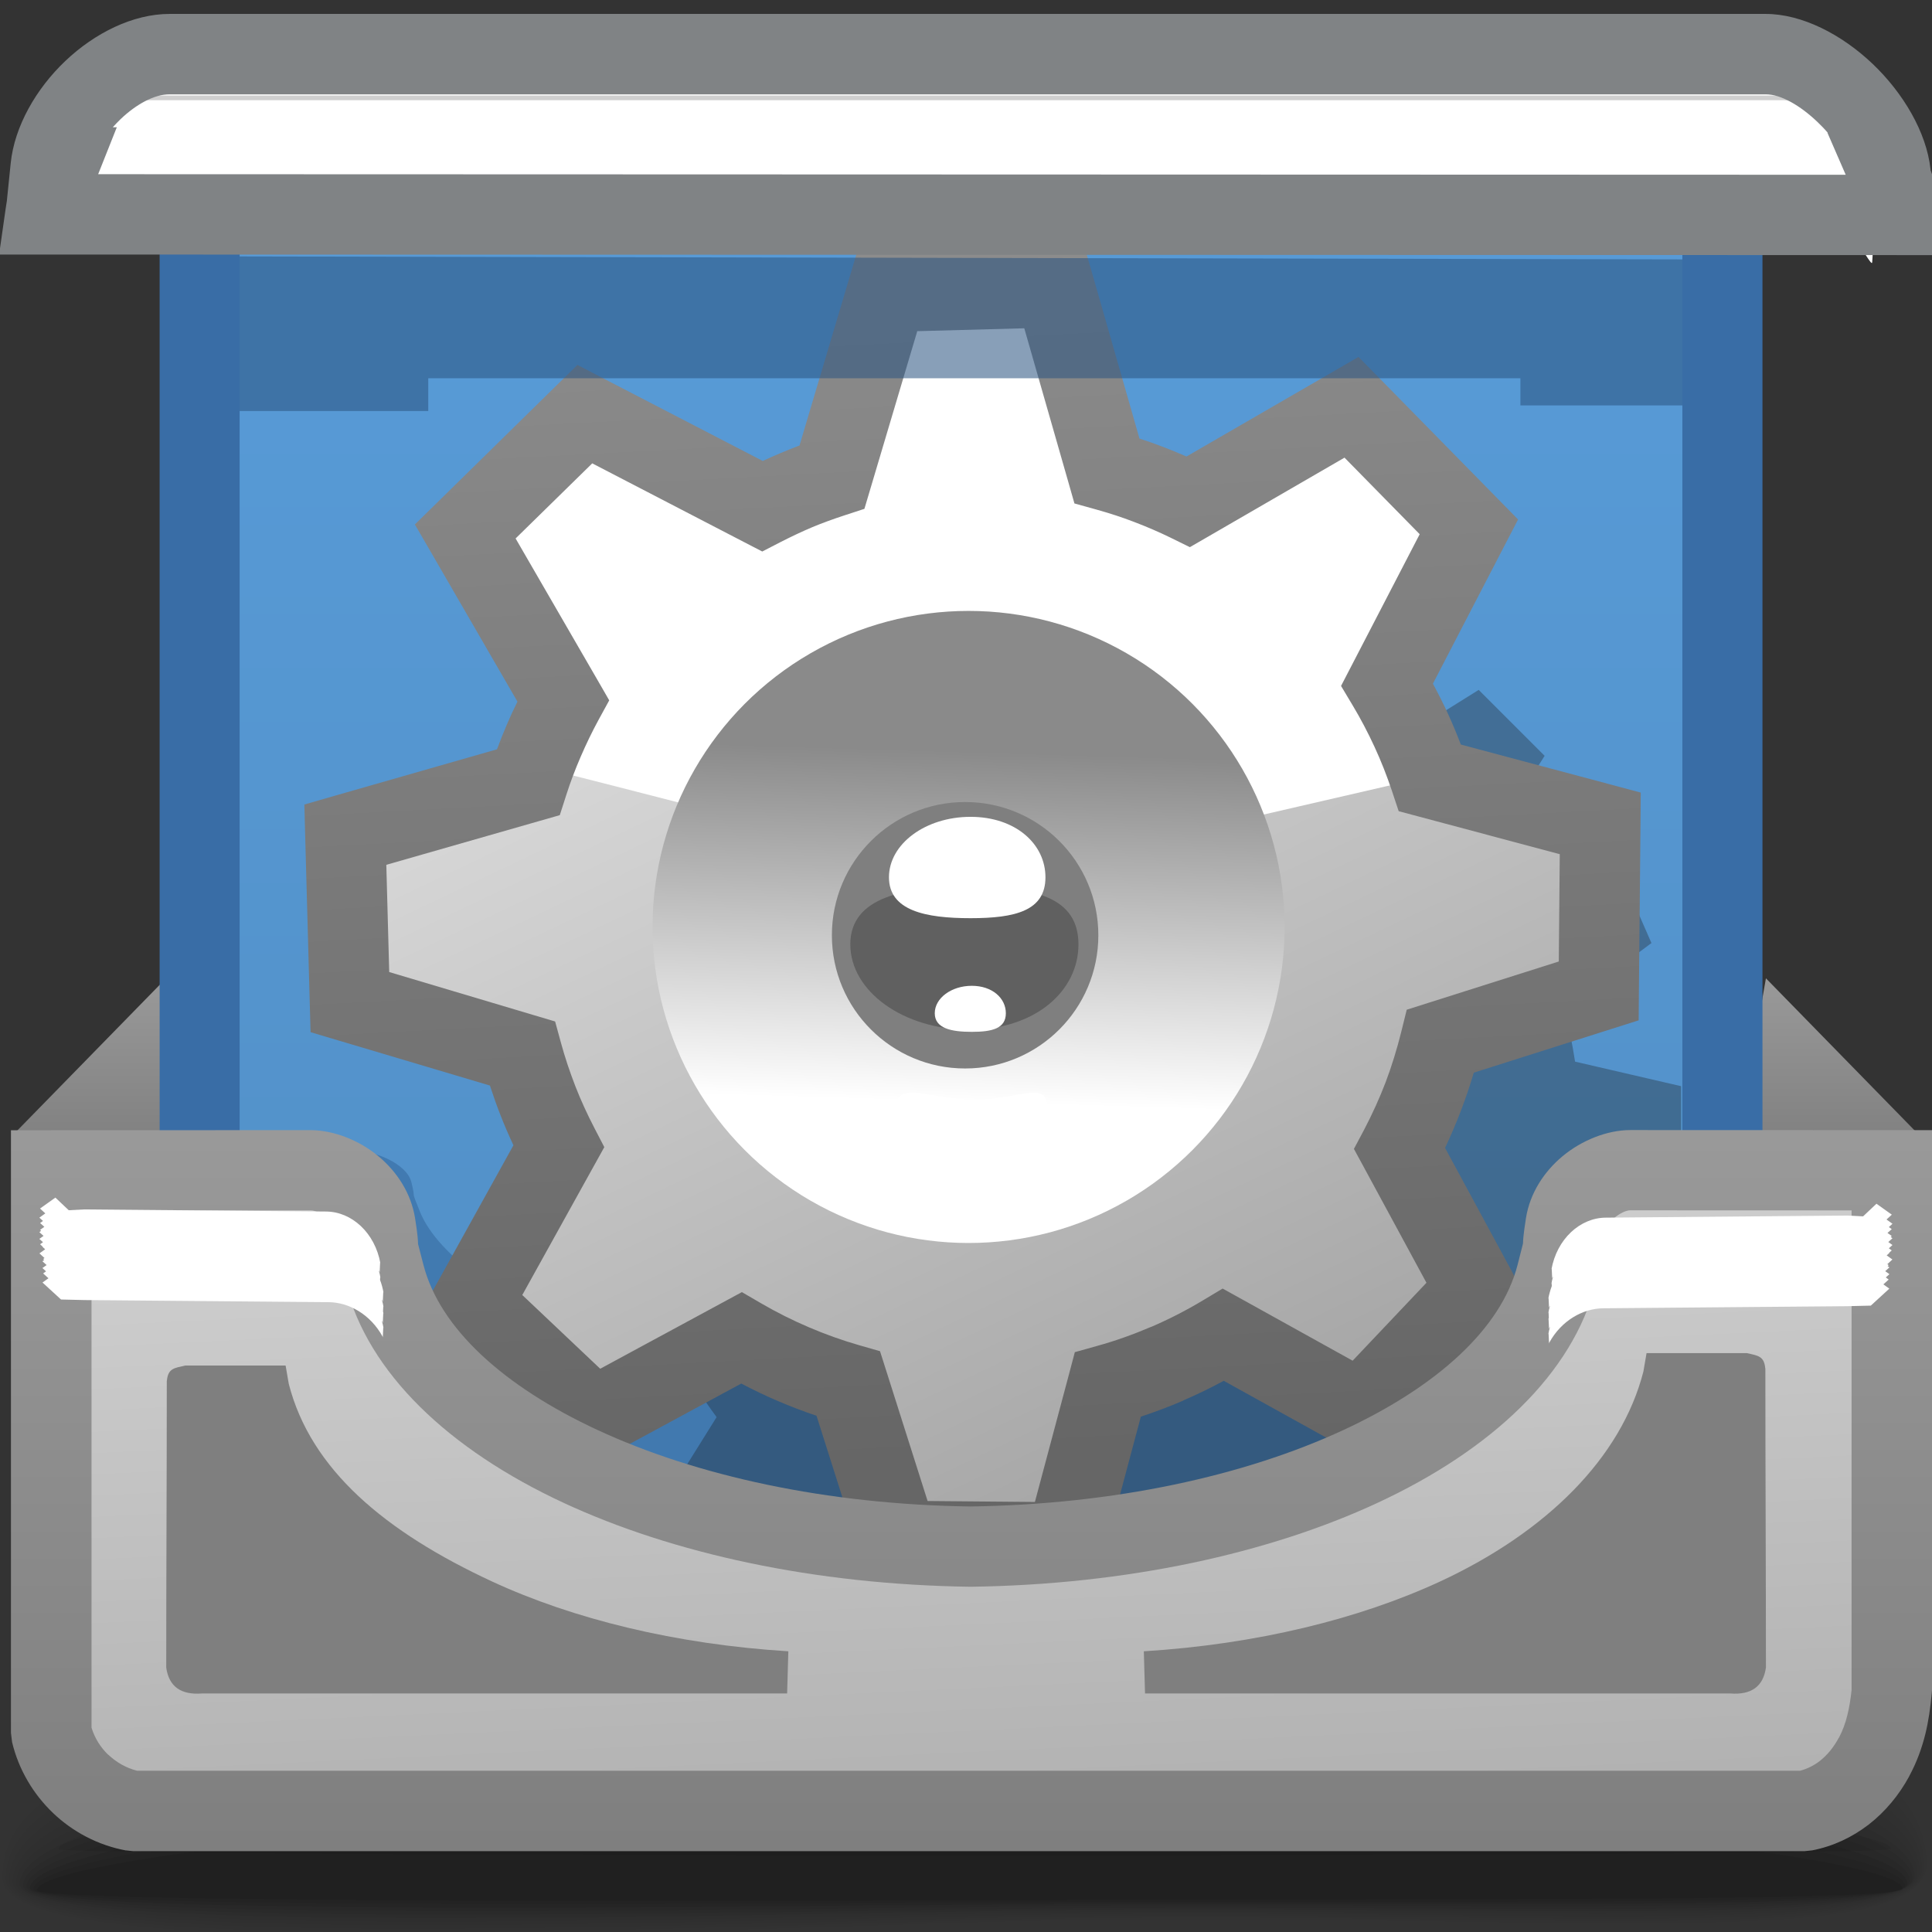 <?xml version="1.0" encoding="UTF-8"?>
<!DOCTYPE svg PUBLIC "-//W3C//DTD SVG 1.1//EN" "http://www.w3.org/Graphics/SVG/1.1/DTD/svg11.dtd">
<!-- Creator: CorelDRAW -->
<svg xmlns="http://www.w3.org/2000/svg" xml:space="preserve" width="24px" height="24px" style="shape-rendering:geometricPrecision; text-rendering:geometricPrecision; image-rendering:optimizeQuality; fill-rule:evenodd; clip-rule:evenodd"
viewBox="0 0 24 24"
 xmlns:xlink="http://www.w3.org/1999/xlink">
 <rect x="0" y="0" width="24" height="24" fill="#333333" stroke="none"/>
 <defs>
  <style type="text/css">
   <![CDATA[
    .fil19 {fill:none}
    .fil21 {fill:#7F7F7F}
    .fil28 {fill:white}
    .fil26 {fill:#7F7F7F}
    .fil35 {fill:#CFCFCF}
    .fil33 {fill:#F0F0F0}
    .fil23 {fill:white}
    .fil36 {fill:white;fill-rule:nonzero}
    .fil30 {fill:#396DA6;fill-rule:nonzero}
    .fil38 {fill:#808385;fill-rule:nonzero}
    .fil2 {fill:black;fill-opacity:0}
    .fil3 {fill:black;fill-opacity:0.008}
    .fil4 {fill:black;fill-opacity:0.012}
    .fil5 {fill:black;fill-opacity:0.02}
    .fil6 {fill:black;fill-opacity:0.024}
    .fil7 {fill:black;fill-opacity:0.031}
    .fil8 {fill:black;fill-opacity:0.035}
    .fil9 {fill:black;fill-opacity:0.043}
    .fil10 {fill:black;fill-opacity:0.051}
    .fil11 {fill:black;fill-opacity:0.055}
    .fil12 {fill:black;fill-opacity:0.063}
    .fil13 {fill:black;fill-opacity:0.067}
    .fil14 {fill:black;fill-opacity:0.075}
    .fil15 {fill:black;fill-opacity:0.078}
    .fil18 {fill:#191919;fill-opacity:0.322}
    .fil34 {fill:#A4A5A7;fill-opacity:0.439}
    .fil29 {fill:#2C5480;fill-opacity:0.561}
    .fil17 {fill:#35679E;fill-opacity:0.561}
    .fil27 {fill:#575757;fill-opacity:0.78}
    .fil1 {fill:url(#id0)}
    .fil0 {fill:url(#id1)}
    .fil31 {fill:url(#id2)}
    .fil32 {fill:url(#id3)}
    .fil16 {fill:url(#id4)}
    .fil20 {fill:url(#id5)}
    .fil22 {fill:url(#id6)}
    .fil25 {fill:url(#id7)}
    .fil37 {fill:url(#id8);fill-rule:nonzero}
    .fil24 {fill:url(#id9);fill-rule:nonzero}
   ]]>
  </style>
  <linearGradient id="id0" gradientUnits="userSpaceOnUse" x1="22.679" y1="14.306" x2="22.679" y2="12.175">
   <stop offset="0" style="stop-color:#7F7F7F"/>
   <stop offset="1" style="stop-color:#999999"/>
  </linearGradient>
  <linearGradient id="id1" gradientUnits="userSpaceOnUse" xlink:href="#id0" x1="1.321" y1="14.306" x2="1.321" y2="12.175">
  </linearGradient>
  <linearGradient id="id2" gradientUnits="userSpaceOnUse" x1="11.861" y1="14.447" x2="12.335" y2="22.775">
   <stop offset="0" style="stop-color:#E9E9E9"/>
   <stop offset="0.478" style="stop-color:#E5E5E5"/>
   <stop offset="1" style="stop-color:#A1A1A1"/>
  </linearGradient>
  <linearGradient id="id3" gradientUnits="userSpaceOnUse" x1="12.268" y1="22.413" x2="11.908" y2="14.772">
   <stop offset="0" style="stop-color:#B2B2B2"/>
   <stop offset="1" style="stop-color:#CFCFCF"/>
  </linearGradient>
  <linearGradient id="id4" gradientUnits="userSpaceOnUse" x1="12.046" y1="4.3" x2="12.046" y2="20.293">
   <stop offset="0" style="stop-color:#579AD6"/>
   <stop offset="1" style="stop-color:#518EC4"/>
  </linearGradient>
  <linearGradient id="id5" gradientUnits="userSpaceOnUse" x1="12.008" y1="7.401" x2="12.208" y2="13.806">
   <stop offset="0" style="stop-color:#919191"/>
   <stop offset="1" style="stop-color:#CDCDCD"/>
  </linearGradient>
  <linearGradient id="id6" gradientUnits="userSpaceOnUse" x1="11.383" y1="4.059" x2="17.33" y2="16.53">
   <stop offset="0" style="stop-color:#E3E3E3"/>
   <stop offset="1" style="stop-color:#A8A8A8"/>
  </linearGradient>
  <linearGradient id="id7" gradientUnits="userSpaceOnUse" x1="12.098" y1="9.333" x2="11.966" y2="13.698">
   <stop offset="0" style="stop-color:#8A8A8A"/>
   <stop offset="1" style="stop-color:white"/>
  </linearGradient>
  <linearGradient id="id8" gradientUnits="userSpaceOnUse" xlink:href="#id0" x1="12.069" y1="22.907" x2="12.069" y2="14.127">
  </linearGradient>
  <linearGradient id="id9" gradientUnits="userSpaceOnUse" x1="15.103" y1="3.074" x2="15.891" y2="17.914">
   <stop offset="0" style="stop-color:#8C8C8C"/>
   <stop offset="1" style="stop-color:#666666"/>
  </linearGradient>
 </defs>
 <g id="Слой_x0020_1">
  <path class="fil0" d="M0.198 14.061l1.865 -1.908 0.381 2.175c0,0 -2.17,-0.229 -2.246,-0.267z"/>
  <path class="fil1" d="M23.802 14.061l-1.865 -1.908 -0.381 2.175c0,0 2.17,-0.229 2.246,-0.267z"/>
  <path class="fil2" d="M11.551 19.775c11.383,-0.462 12.278,1.321 12.327,2.768 0.049,1.447 -5.265,0.624 -11.901,0.874 -6.637,0.25 -11.8,0.423 -11.8,-0.65 0,-1.073 -0.009,-2.53 11.373,-2.993z"/>
  <g id="_48840448">
   <path id="_48585856" class="fil3" d="M11.512 20.48c11.078,-0.427 12.409,1.261 12.456,2.623 0.046,1.34 -5.377,0.583 -12.039,0.813 -6.662,0.23 -11.944,0.389 -11.944,-0.606 0,-1.016 0.447,-2.403 11.527,-2.83z"/>
   <path id="_48584480" class="fil4" d="M11.537 20.659c10.604,-0.391 12.358,1.201 12.4,2.478 0.042,1.233 -5.41,0.541 -11.998,0.752 -6.588,0.211 -11.911,0.354 -11.911,-0.562 0,-0.96 0.904,-2.276 11.509,-2.668z"/>
   <path id="_48583104" class="fil5" d="M11.563 20.837c10.13,-0.355 12.306,1.141 12.344,2.332 0.039,1.126 -5.443,0.499 -11.958,0.691 -6.514,0.192 -11.878,0.32 -11.878,-0.518 0,-0.903 1.361,-2.149 11.492,-2.505z"/>
   <path id="_48581728" class="fil6" d="M11.588 21.015c9.655,-0.32 12.254,1.081 12.289,2.187 0.035,1.019 -5.477,0.457 -11.917,0.63 -6.441,0.173 -11.846,0.285 -11.846,-0.474 0,-0.847 1.818,-2.023 11.474,-2.343z"/>
   <path id="_48580352" class="fil7" d="M11.614 21.193c9.181,-0.284 12.202,1.021 12.233,2.041 0.031,0.912 -5.51,0.415 -11.876,0.569 -6.367,0.154 -11.813,0.25 -11.813,-0.43 0,-0.79 2.275,-1.896 11.456,-2.18z"/>
   <path id="_48578976" class="fil8" d="M11.639 21.371c8.707,-0.249 12.15,0.961 12.178,1.896 0.027,0.804 -5.543,0.373 -11.836,0.508 -6.293,0.134 -11.78,0.216 -11.78,-0.386 0,-0.733 2.732,-1.769 11.439,-2.018z"/>
   <path id="_48577600" class="fil9" d="M11.664 21.549c8.232,-0.213 12.098,0.901 12.122,1.75 0.023,0.698 -5.576,0.332 -11.795,0.447 -6.219,0.115 -11.747,0.181 -11.747,-0.342 0,-0.676 3.188,-1.642 11.421,-1.855z"/>
   <path id="_48576224" class="fil10" d="M11.69 21.728c7.758,-0.178 12.046,0.841 12.066,1.605 0.02,0.59 -5.61,0.29 -11.754,0.386 -6.145,0.096 -11.715,0.146 -11.715,-0.298 0,-0.62 3.646,-1.515 11.404,-1.693z"/>
   <path id="_48574712" class="fil11" d="M11.715 21.906c7.283,-0.142 11.994,0.781 12.01,1.459 0.016,0.483 -5.643,0.248 -11.714,0.325 -6.071,0.077 -11.682,0.112 -11.682,-0.254 0,-0.563 4.102,-1.388 11.386,-1.53z"/>
   <path id="_48573336" class="fil12" d="M11.741 22.084c6.809,-0.107 11.943,0.721 11.954,1.314 0.012,0.376 -5.676,0.207 -11.673,0.264 -5.998,0.058 -11.65,0.077 -11.65,-0.21 0,-0.507 4.559,-1.261 11.368,-1.368z"/>
   <path id="_48571976" class="fil13" d="M11.766 22.262c6.335,-0.071 11.891,0.661 11.899,1.168 0.008,0.269 -5.709,0.165 -11.632,0.203 -5.924,0.038 -11.617,0.042 -11.617,-0.166 0,-0.45 5.016,-1.134 11.351,-1.206z"/>
   <path id="_48840488" class="fil14" d="M11.791 22.44c5.86,-0.035 11.839,0.601 11.843,1.023 0.004,0.162 -5.743,0.123 -11.592,0.142 -5.849,0.019 -11.584,0.008 -11.584,-0.122 0,-0.393 5.473,-1.007 11.333,-1.043z"/>
  </g>
  <path class="fil15" d="M11.876 22.091c5.306,0 11.613,0.541 11.613,0.877 0,0.11 -22.762,0.105 -22.762,0.003 0,-0.337 5.842,-0.88 11.149,-0.88z"/>
  <polygon class="fil16" points="21.715,2.221 2.377,2.045 2.377,22.297 21.007,22.549 21.715,17.373 "/>
  <path class="fil17" d="M2.924 21.565c-0.276,-0.033 -0.761,-1.025 -1.135,-1.894l0.769 0 0 -5.383 1.801 -0c0.301,0.001 0.693,0.169 0.751,0.396 0.065,0.257 -0.02,0.055 0.107,0.369 0.448,1.103 3.366,2.382 6.861,2.412 3.496,-0.03 7.326,-1.419 7.774,-2.522 0.127,-0.313 0.041,-0.111 0.106,-0.369 0.058,-0.227 0.45,-0.396 0.751,-0.397l1.338 0.065 0 5.344c-0.09,0.082 -0.179,0.138 -0.261,0.148l-18.862 1.831z"/>
  <path class="fil18" d="M14.562 8.183c0.165,0.024 0.328,0.056 0.489,0.094l0.761 -1.11 1.076 0.428 -0.204 1.336c0.186,0.109 0.366,0.228 0.538,0.355l1.147 -0.716 0.819 0.819 -0.722 1.142c0.091,0.123 0.177,0.249 0.258,0.378l1.327 -0.255 0.464 1.061 -1.087 0.809c0.058,0.217 0.104,0.439 0.138,0.664l1.317 0.305 0 1.158 -1.317 0.297c-0.036,0.241 -0.086,0.478 -0.15,0.709l1.086 0.809 -0.471 1.058 -1.334 -0.258c-0.074,0.116 -0.152,0.228 -0.233,0.338l0.724 1.147 -0.819 0.819 -1.153 -0.72c-0.151,0.111 -0.306,0.215 -0.467,0.313l0.23 1.336 -1.07 0.443 -0.789 -1.104c-0.183,0.045 -0.369,0.082 -0.558,0.111l-0.305 1.317 -1.158 0 -0.297 -1.317c-0.158,-0.024 -0.313,-0.053 -0.467,-0.089l-0.772 1.113 -1.076 -0.428 0.211 -1.335c-0.19,-0.111 -0.374,-0.232 -0.55,-0.362l-1.143 0.722 -0.819 -0.819 0.716 -1.147c-0.088,-0.119 -0.172,-0.241 -0.251,-0.366l-1.329 0.249 -0.464 -1.061 1.084 -0.798c-0.06,-0.222 -0.108,-0.448 -0.142,-0.679l-1.318 -0.297 0 -1.158 1.317 -0.305c0.035,-0.24 0.085,-0.475 0.148,-0.704l-1.075 -0.81 0.471 -1.058 1.319 0.262c0.075,-0.118 0.154,-0.234 0.238,-0.346l-0.713 -1.143 0.819 -0.819 1.137 0.718c0.153,-0.114 0.311,-0.22 0.475,-0.319l-0.222 -1.328 1.07 -0.443 0.775 1.097c0.183,-0.046 0.37,-0.082 0.56,-0.111l0.297 -1.317 1.158 0 0.305 1.317zm-1.266 3.445c0.62,0 2.615,1.908 2.615,2.528 0,0.62 -1.413,2.528 -2.033,2.528 -0.62,0 -2.405,-2.087 -2.405,-2.707 0,-0.62 1.204,-2.349 1.824,-2.349z"/>
  <path class="fil19" d="M13.1 18.546c0.007,-0.168 -0.095,-0.243 -0.273,-0.246 -1.952,-0.172 -3.732,-0.811 -5.147,-1.77 -1.774,-1.202 -2.993,-2.911 -3.318,-4.867 -0.03,-0.188 -0.09,-0.372 -0.124,-0.56 -0.016,-0.091 -0.082,-0.151 -0.201,-0.181 -0.2,0 -0.4,0 -0.6,0 -0.086,0.046 -0.147,0.1 -0.151,0.168"/>
  <path class="fil20" d="M12.108 5.894c2.601,0 4.71,2.109 4.71,4.71 0,2.601 -2.109,4.71 -4.71,4.71 -2.601,0 -4.71,-2.109 -4.71,-4.71 0,-2.601 2.109,-4.71 4.71,-4.71zm0 3.093c0.893,0 1.617,0.724 1.617,1.617 0,0.893 -0.724,1.617 -1.617,1.617 -0.893,0 -1.617,-0.724 -1.617,-1.617 0,-0.893 0.724,-1.617 1.617,-1.617z"/>
  <ellipse class="fil21" cx="12.032" cy="10.647" rx="5.343" ry="5.343"/>
  <path class="fil22" d="M10.335 5.926l0.684 -2.298 2.08 -0.057 0.652 2.277c0.352,0.098 0.69,0.227 1.013,0.385l2.026 -1.172 1.458 1.485 -1.015 1.959c0.218,0.363 0.397,0.752 0.533,1.161l2.115 0.564 -0.02 2.081 -1.965 0.624c-0.115,0.47 -0.287,0.918 -0.508,1.337l0.945 1.746 -1.431 1.511 -1.703 -0.945c-0.444,0.266 -0.927,0.476 -1.437,0.619l-0.523 1.958 -2.081 -0.02 -0.619 -1.95c-0.47,-0.135 -0.916,-0.328 -1.33,-0.569l-1.833 0.992 -1.511 -1.431 1.076 -1.939c-0.19,-0.365 -0.343,-0.751 -0.454,-1.156l-2.141 -0.637 -0.057 -2.081 2.271 -0.65c0.114,-0.353 0.26,-0.692 0.435,-1.013l-1.217 -2.103 1.485 -1.458 2.205 1.142c0.276,-0.143 0.566,-0.265 0.866,-0.363z"/>
  <path class="fil23" d="M10.335 5.926l0.684 -2.298 2.08 -0.057 0.652 2.277c0.352,0.098 0.69,0.227 1.013,0.385l2.026 -1.172 1.458 1.485 -1.015 1.959c0.213,0.357 0.39,0.738 0.525,1.138l-5.606 1.294c0,0 -2.838,-0.748 -5.519,-1.427 0.101,-0.278 0.223,-0.545 0.363,-0.802l-1.217 -2.103 1.485 -1.458 2.205 1.142c0.276,-0.143 0.566,-0.265 0.866,-0.363z"/>
  <path class="fil24" d="M9.93 5.54l0.611 -2.054 0.103 -0.346 0.362 -0.01 2.08 -0.057 0.385 -0.011 0.107 0.371 0.577 2.015c0.097,0.031 0.193,0.065 0.289,0.102 0.097,0.037 0.195,0.077 0.295,0.121l1.802 -1.043 0.335 -0.194 0.271 0.276 1.458 1.485 0.253 0.258 -0.166 0.32 -0.892 1.72c0.066,0.122 0.128,0.245 0.185,0.369 0.058,0.126 0.112,0.256 0.162,0.387l1.862 0.497 0.373 0.1 -0.003 0.385 -0.02 2.082 -0.003 0.362 -0.344 0.109 -1.704 0.541c-0.046,0.156 -0.099,0.312 -0.158,0.467 -0.061,0.16 -0.127,0.316 -0.199,0.468l0.822 1.519 0.171 0.317 -0.248 0.262 -1.431 1.511 -0.266 0.281 -0.338 -0.188 -1.459 -0.809c-0.164,0.088 -0.331,0.17 -0.504,0.244l-0 0.002c-0.17,0.073 -0.346,0.14 -0.526,0.199l-0.451 1.689 -0.1 0.373 -0.385 -0.003 -2.082 -0.02 -0.362 -0.004 -0.109 -0.344 -0.54 -1.702c-0.163,-0.055 -0.324,-0.116 -0.48,-0.183 -0.153,-0.065 -0.304,-0.138 -0.455,-0.217l-1.595 0.863 -0.317 0.171 -0.262 -0.248 -1.511 -1.431 -0.281 -0.267 0.188 -0.338 0.948 -1.71c-0.057,-0.122 -0.111,-0.246 -0.16,-0.372 -0.047,-0.12 -0.091,-0.244 -0.132,-0.37l-1.882 -0.56 -0.346 -0.103 -0.01 -0.362 -0.057 -2.081 -0.01 -0.385 0.371 -0.107 2.022 -0.579c0.039,-0.106 0.08,-0.209 0.122,-0.306 0.04,-0.095 0.084,-0.19 0.132,-0.286l-1.08 -1.866 -0.194 -0.335 0.276 -0.271 1.485 -1.458 0.258 -0.253 0.319 0.166 1.983 1.027c0.074,-0.034 0.15,-0.068 0.227,-0.1 0.077,-0.033 0.153,-0.063 0.227,-0.091zm1.464 -1.424l-0.581 1.953 -0.075 0.252 -0.248 0.081c-0.146,0.048 -0.28,0.097 -0.4,0.147 -0.13,0.055 -0.261,0.117 -0.392,0.184l-0.229 0.118 -0.228 -0.118 -1.884 -0.977 -0.952 0.933 1.023 1.768 0.14 0.243 -0.134 0.245c-0.077,0.142 -0.151,0.294 -0.22,0.454 -0.07,0.162 -0.13,0.321 -0.178,0.472l-0.082 0.255 -0.255 0.073 -1.9 0.544 0.036 1.332 1.795 0.535 0.266 0.079 0.073 0.267c0.049,0.179 0.109,0.359 0.179,0.539 0.069,0.177 0.149,0.35 0.236,0.518l0.123 0.237 -0.131 0.236 -0.888 1.601 0.968 0.916 1.516 -0.82 0.244 -0.132 0.242 0.141c0.186,0.108 0.384,0.208 0.593,0.297 0.201,0.086 0.41,0.161 0.623,0.222l0.258 0.074 0.081 0.255 0.51 1.606 1.333 0.012 0.423 -1.585 0.073 -0.276 0.275 -0.077c0.229,-0.063 0.454,-0.144 0.674,-0.238l0 0.001c0.221,-0.095 0.435,-0.205 0.64,-0.328l0.247 -0.148 0.251 0.139 1.364 0.757 0.917 -0.968 -0.774 -1.429 -0.127 -0.234 0.125 -0.235c0.102,-0.195 0.193,-0.394 0.27,-0.596 0.074,-0.196 0.139,-0.406 0.194,-0.627l0.067 -0.271 0.268 -0.085 1.621 -0.514 0.012 -1.333 -1.742 -0.465 -0.259 -0.069 -0.085 -0.256c-0.062,-0.184 -0.133,-0.366 -0.215,-0.543 -0.083,-0.18 -0.174,-0.353 -0.273,-0.518l-0.143 -0.239 0.127 -0.245 0.85 -1.64 -0.934 -0.951 -1.691 0.979 -0.23 0.133 -0.238 -0.117c-0.141,-0.069 -0.293,-0.135 -0.456,-0.197 -0.151,-0.058 -0.308,-0.109 -0.47,-0.154l-0.27 -0.075 -0.077 -0.27 -0.546 -1.906 -1.333 0.036z"/>
  <ellipse class="fil25" cx="12.032" cy="11.515" rx="3.926" ry="3.926"/>
  <g id="_48519336">
   <ellipse id="_48477848" class="fil21" cx="11.996" cy="11.592" rx="1.591" ry="1.591"/>
   <ellipse id="_48475384" class="fil26" cx="11.989" cy="11.618" rx="1.655" ry="1.655"/>
   <path id="_48473016" class="fil27" d="M12.039 12.791c0.816,0 1.358,-0.475 1.358,-1.06 0,-0.585 -0.543,-0.717 -1.358,-0.717 -0.815,0 -1.476,0.132 -1.476,0.717 0,0.585 0.661,1.06 1.476,1.06z"/>
   <path id="_48472200" class="fil28" d="M12.056 10.147c0.559,0 0.931,0.336 0.931,0.751 0,0.415 -0.372,0.508 -0.931,0.508 -0.559,0 -1.013,-0.093 -1.013,-0.508 0,-0.414 0.453,-0.751 1.013,-0.751z"/>
   <path id="_48426600" class="fil23" d="M12.111 13.661c0.539,0 0.899,-0.251 0.899,0.099 0,0.35 -0.359,0.428 -0.899,0.428 -0.539,0 -0.977,-0.079 -0.977,-0.428 0,-0.35 0.437,-0.099 0.977,-0.099z"/>
   <path id="_48381216" class="fil28" d="M12.072 12.246c0.254,0 0.423,0.153 0.423,0.341 0,0.189 -0.169,0.231 -0.423,0.231 -0.254,0 -0.46,-0.042 -0.46,-0.231 0,-0.188 0.206,-0.341 0.46,-0.341z"/>
  </g>
  <polygon class="fil29" points="21.759,3.224 2.297,3.184 2.297,5.106 5.32,5.106 5.32,4.699 18.887,4.699 18.887,5.036 21.759,5.036 "/>
  <polygon class="fil30" points="1.983,3.031 1.983,15.556 2.977,15.556 2.977,3.031 "/>
  <polygon class="fil30" points="20.899,3.031 20.899,15.556 21.894,15.556 21.894,3.031 "/>
  <path class="fil31" d="M1.475 22.59c-0.501,-0.095 -0.903,-0.48 -1.019,-0.972l0 -6.985 3.414 -0.001c0.322,0.001 0.742,0.288 0.804,0.674 0.07,0.437 -0.022,0.094 0.114,0.626 0.48,1.873 3.534,3.327 7.279,3.377 3.745,-0.05 6.798,-1.504 7.278,-3.377 0.136,-0.532 0.045,-0.189 0.114,-0.626 0.062,-0.386 0.482,-0.672 0.804,-0.674l3.476 0.001 0 6.458c-0.026,0.289 -0.081,0.57 -0.221,0.829 -0.185,0.341 -0.484,0.596 -0.865,0.67l-21.178 0z"/>
  <path class="fil32" d="M1.466 22.497c-0.501,-0.095 -0.903,-0.48 -1.019,-0.971l0 -6.836 3.414 -0.001c0.322,0.001 0.742,0.288 0.804,0.674 0.07,0.437 -0.022,0.094 0.114,0.626 0.48,1.873 3.534,3.327 7.279,3.377 3.745,-0.05 6.798,-1.504 7.278,-3.377 0.136,-0.532 0.045,-0.189 0.114,-0.626 0.062,-0.386 0.482,-0.672 0.804,-0.674l3.476 0.001 0 6.308c-0.026,0.289 -0.081,0.57 -0.221,0.829 -0.185,0.341 -0.484,0.596 -0.865,0.67l-21.178 0z"/>
  <path class="fil33" d="M2.109 0.671l19.825 0c0.652,0 1.48,0.81 1.553,1.479l-22.856 -0.074c0.069,-0.669 0.827,-1.405 1.479,-1.405z"/>
  <path class="fil34" d="M23.051 1.223c-0.209,-0.128 -0.696,-0.566 -0.96,-0.526l-0.01 0.499 1.292 0.853 -0.321 -0.825z"/>
  <path class="fil35" d="M1.709 1.189l20.624 0c0.645,0 1.184,0.803 1.279,1.481l-23.048 -0.007c0.095,-0.677 0.499,-1.473 1.145,-1.473z"/>
  <path class="fil36" d="M1.865 1.245l20.297 0c0.21,0.01 0.397,0.096 0.555,0.219l0.005 0.003 0.011 0.009c0.561,0.39 0.609,0.648 0.577,0.994 0.031,0.223 -0.038,0.459 -0.053,0.787 -0.005,0.126 -0.476,-0.979 -1.217,-1.008l-20.297 0c-0.46,0 -0.851,0.262 -0.993,0.522 0.011,-0.076 0.014,-0.186 0.025,-0.309l-0.025 0.042c0.043,-0.286 -0.039,-1.058 0.692,-1.206l0.013 -0.003c0.113,-0.032 0.247,-0.049 0.41,-0.05z"/>
  <path class="fil26" d="M2.072 17.153c0,1.239 -0.007,2.324 -0.007,3.562 0.033,0.235 0.181,0.342 0.443,0.322l7.27 0 0.015 -0.524c-1.401,-0.087 -2.673,-0.401 -3.68,-0.867 -1.323,-0.614 -2.252,-1.386 -2.526,-2.456l-0.039 -0.227 -1.247 0c-0.138,0.032 -0.214,0.035 -0.228,0.191z"/>
  <path class="fil26" d="M21.93 17c0,1.239 0.007,2.476 0.007,3.715 -0.033,0.235 -0.181,0.342 -0.443,0.322l-7.27 0 -0.015 -0.524c1.401,-0.087 2.673,-0.401 3.68,-0.867 1.323,-0.614 2.252,-1.538 2.526,-2.609l0.039 -0.228 1.247 0c0.138,0.032 0.214,0.035 0.228,0.191z"/>
  <path class="fil19" d="M11.236 20.68c-1.745,-0.109 -3.331,-0.499 -4.586,-1.081 -1.649,-0.765 -2.806,-2.027 -3.147,-3.361l-0.048 -0.189"/>
  <path class="fil19" d="M12.924 20.68c1.745,-0.109 3.331,-0.499 4.586,-1.081 1.649,-0.765 2.806,-2.027 3.147,-3.361l0.048 -0.189"/>
  <path class="fil19" d="M12.86 20.68c1.745,-0.109 3.331,-0.499 4.586,-1.081 1.649,-0.765 2.806,-2.027 3.147,-3.361l0.048 -0.189"/>
  <path class="fil19" d="M12.901 20.68c1.745,-0.109 3.331,-0.499 4.586,-1.081 1.649,-0.765 2.806,-2.027 3.147,-3.361l0.048 -0.189"/>
  <path class="fil19" d="M12.809 20.733c1.745,-0.109 3.331,-0.499 4.586,-1.081 1.649,-0.765 2.806,-1.917 3.147,-3.251l0.048 -0.189 1.592 0c0.172,0.04 0.267,0.157 0.285,0.352"/>
  <path class="fil37" d="M1.564 22.987c-0.347,-0.065 -0.66,-0.231 -0.905,-0.465 -0.247,-0.236 -0.428,-0.541 -0.509,-0.881l-0.014 -0.115 0 -6.988 0 -0.498 0.5 0 3.224 -0.001c0.284,0.001 0.602,0.124 0.844,0.327 0.226,0.189 0.402,0.454 0.452,0.766 0.033,0.207 0.036,0.275 0.037,0.317l0 0.004 0.067 0.259c0.202,0.788 0.995,1.51 2.163,2.052 1.229,0.57 2.847,0.926 4.633,0.95 1.786,-0.025 3.404,-0.38 4.633,-0.95 1.168,-0.542 1.961,-1.263 2.163,-2.052l0.067 -0.264c0.001,-0.043 0.005,-0.111 0.037,-0.317 0.05,-0.312 0.226,-0.577 0.452,-0.766 0.243,-0.203 0.561,-0.327 0.845,-0.327l3.247 0.001 0.5 0 0 0.498 0 6.46 -0.004 0.045c-0.016,0.17 -0.039,0.338 -0.079,0.5 -0.044,0.176 -0.107,0.351 -0.199,0.52l0.001 0c-0.127,0.235 -0.298,0.442 -0.505,0.603 -0.204,0.157 -0.44,0.27 -0.703,0.321l-0.096 0.01 -20.759 0 -0.092 -0.01zm-0.217 -1.188c0.099,0.094 0.222,0.164 0.357,0.198l20.657 0c0.09,-0.024 0.172,-0.065 0.243,-0.12 0.094,-0.073 0.174,-0.171 0.236,-0.286l0.002 -0.002c0.048,-0.088 0.082,-0.183 0.107,-0.284 0.025,-0.101 0.041,-0.206 0.052,-0.31l0 -5.959 -2.747 -0.001c-0.055,0 -0.132,0.037 -0.204,0.097 -0.056,0.047 -0.1,0.104 -0.108,0.156 -0.023,0.146 -0.025,0.177 -0.025,0.196 -0.003,0.091 -0.004,0.105 -0.099,0.475 -0.281,1.094 -1.272,2.045 -2.71,2.712 -1.347,0.625 -3.11,1.014 -5.045,1.04l-0.012 0c-1.935,-0.026 -3.698,-0.415 -5.045,-1.04 -1.438,-0.667 -2.43,-1.618 -2.71,-2.712 -0.093,-0.365 -0.096,-0.384 -0.098,-0.474l0 -0.004c-0.001,-0.02 -0.003,-0.055 -0.025,-0.192 -0.008,-0.053 -0.051,-0.109 -0.108,-0.156 -0.072,-0.06 -0.149,-0.097 -0.204,-0.097l-2.724 0.001 0 6.425c0.04,0.131 0.114,0.248 0.21,0.339z"/>
  <path class="fil38" d="M23.985 2.12c0.018,0.051 0.035,0.102 0.05,0.153 0.032,0.112 0.057,0.223 0.071,0.329l0.079 0.567 -0.573 -0 -23.048 -0.007 -0.575 0 0.081 -0.568 0.015 -0.097 0.048 -0.47c0.047,-0.459 0.317,-0.926 0.678,-1.269 0.365,-0.347 0.84,-0.585 1.296,-0.585l19.825 0c0.456,0 0.948,0.257 1.33,0.62 0.379,0.361 0.669,0.848 0.719,1.306l0.003 0.024zm-22.765 0.044l21.708 0.007 -0.227 -0.522 0.004 0c-0.04,-0.047 -0.084,-0.092 -0.13,-0.136 -0.211,-0.201 -0.452,-0.342 -0.642,-0.342l-19.825 0c-0.191,0 -0.417,0.125 -0.609,0.308 -0.034,0.033 -0.067,0.067 -0.098,0.102l0.05 0 -0.232 0.584z"/>
  <path class="fil23" d="M19.282 15.886l-0.006 -0.127 -0.004 0.014c0.067,-0.382 0.357,-0.646 0.677,-0.647l3.006 -0.026 0.189 0.01 0.166 -0.157 0.191 0.136 -0.066 0.06 0.074 0.053 -0.045 0.041 0.036 0.026 -0.053 0.047 0.053 0.038 -0.013 0.012 0.022 0.016 -0.052 0.047 0.052 0.037 -0.045 0.041 0.036 0.026 -0.033 0.03 0.003 0.002 -0.033 0.03 0.071 0.051 -0.063 0.058 0.017 0.012 -0.013 0.012 0.022 0.016 -0.052 0.047 0.052 0.037 -0.045 0.041 0.036 0.026 -0.066 0.06 0.074 0.053 -0.23 0.211 -0.297 0.007 -3.023 0.026c-0.259,0.001 -0.524,0.154 -0.674,0.426l-0.003 0.013 -0.006 -0.126 -0.004 0.014c0.005,-0.033 0.013,-0.067 0.023,-0.098l-0.01 0.018 -0.003 0.014 -0.006 -0.127 -0.004 0.014 0.007 -0.033 -0.003 -0.065 -0.004 0.014c0.005,-0.033 0.013,-0.067 0.023,-0.098l-0.01 0.018 -0.003 0.014 -0.006 -0.127 -0.004 0.014c0.01,-0.056 0.025,-0.11 0.044,-0.161l-0.002 -0.036 -0.004 0.014c0.005,-0.033 0.013,-0.067 0.023,-0.098l-0.01 0.018 -0.003 0.014zm-14.566 -0.076l0.006 -0.127 0.004 0.014c-0.067,-0.382 -0.357,-0.646 -0.677,-0.647l-3.006 -0.026 -0.189 0.01 -0.166 -0.157 -0.191 0.136 0.066 0.06 -0.074 0.053 0.045 0.041 -0.036 0.026 0.053 0.047 -0.053 0.038 0.013 0.012 -0.022 0.016 0.052 0.047 -0.052 0.037 0.045 0.041 -0.036 0.026 0.033 0.03 -0.003 0.002 0.033 0.03 -0.071 0.051 0.063 0.058 -0.017 0.012 0.013 0.012 -0.022 0.016 0.052 0.047 -0.052 0.037 0.045 0.041 -0.036 0.026 0.066 0.06 -0.074 0.053 0.23 0.211 0.297 0.007 3.023 0.026c0.259,0.001 0.524,0.154 0.674,0.426l0.003 0.013 0.006 -0.126 0.004 0.014c-0.005,-0.033 -0.013,-0.067 -0.023,-0.098l0.01 0.018 0.003 0.014 0.006 -0.127 0.004 0.014 -0.007 -0.033 0.003 -0.065 0.004 0.014c-0.005,-0.033 -0.013,-0.067 -0.023,-0.098l0.01 0.018 0.003 0.014 0.006 -0.127 0.004 0.014c-0.01,-0.056 -0.025,-0.11 -0.044,-0.161l0.002 -0.036 0.004 0.014c-0.005,-0.033 -0.013,-0.067 -0.023,-0.098l0.01 0.018 0.003 0.014z"/>
 </g>
</svg>

